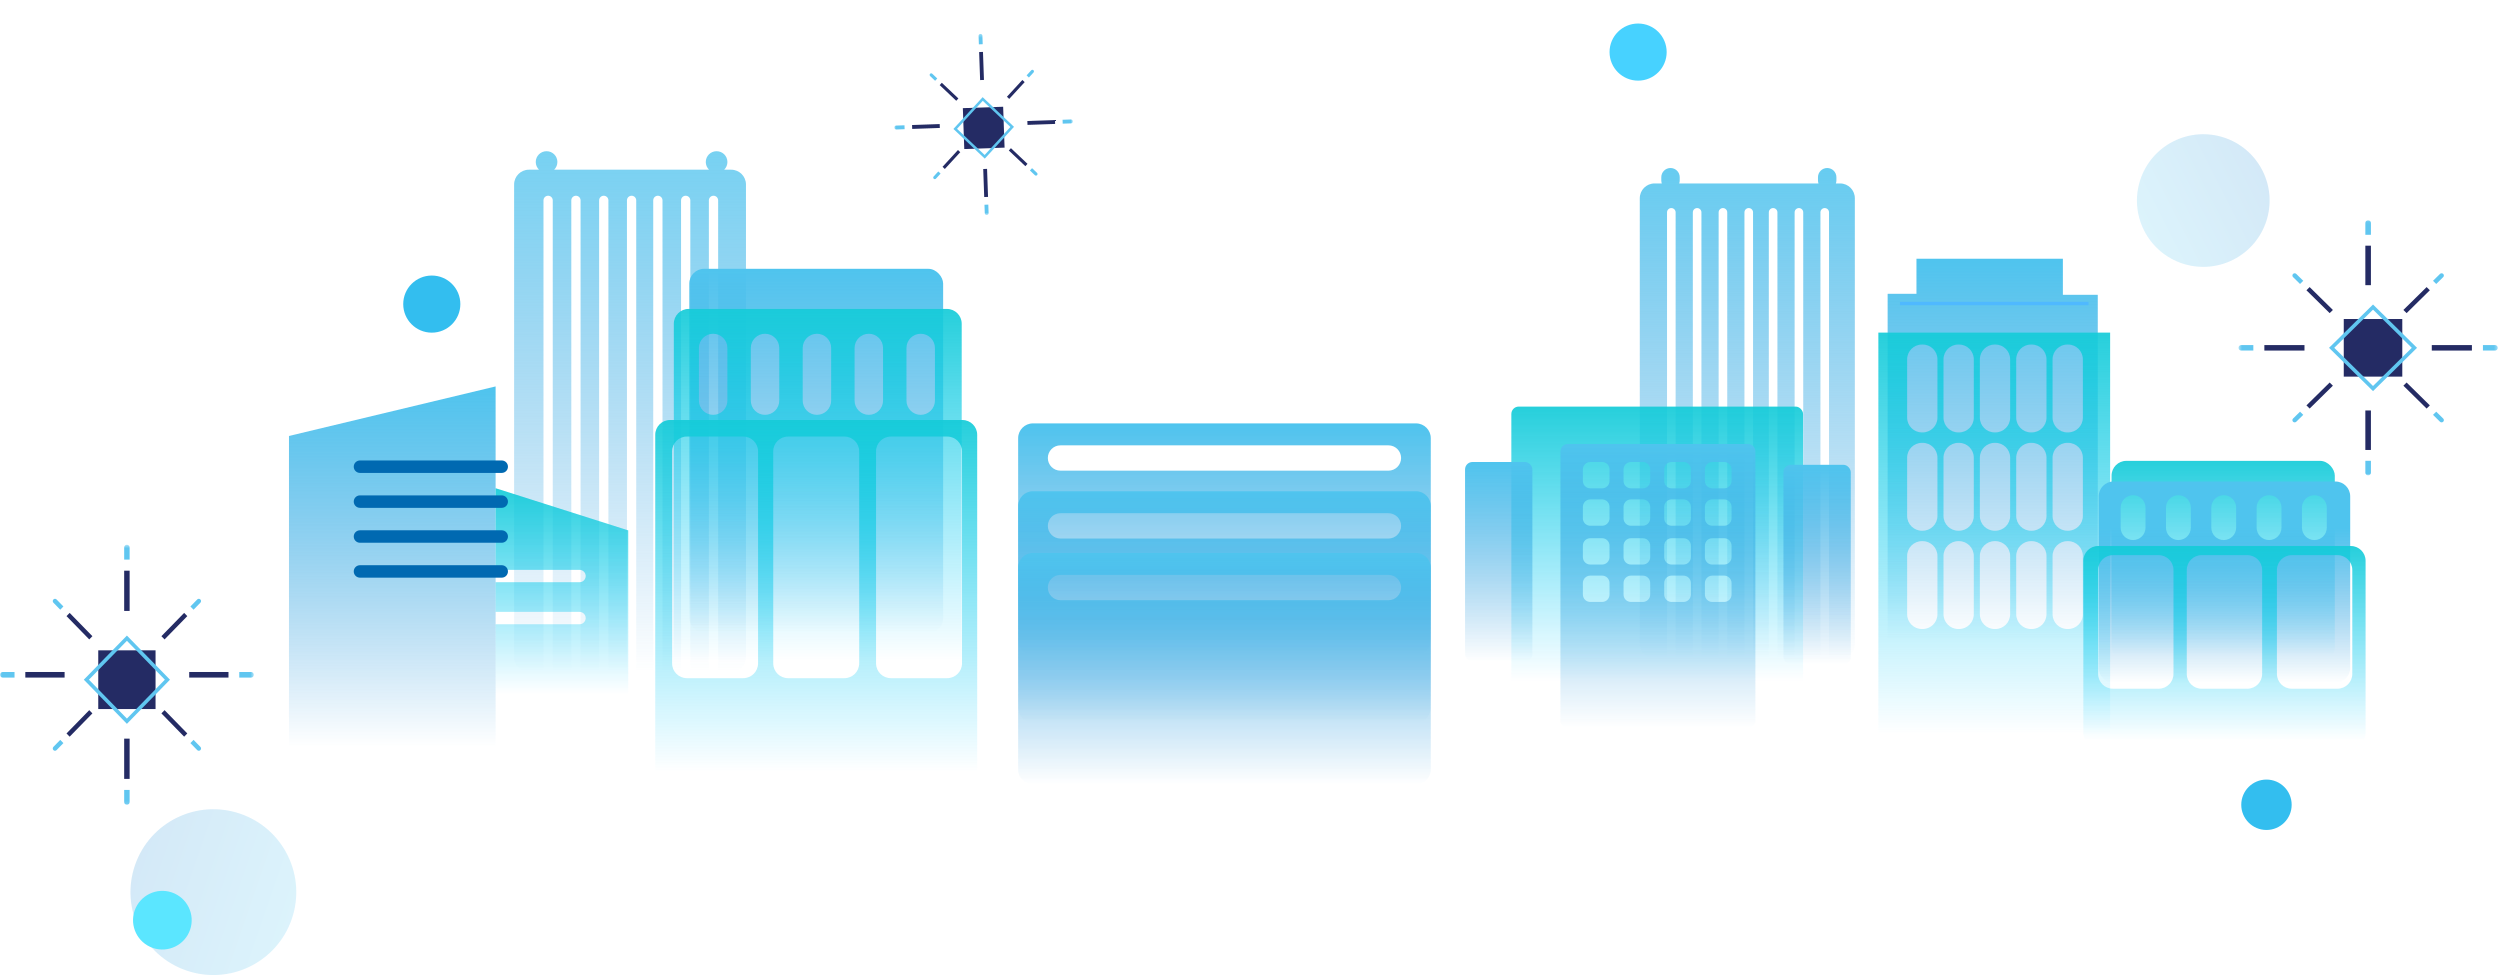 <?xml version="1.0" encoding="UTF-8"?>
<svg width="744px" height="291px" viewBox="0 0 744 291" version="1.1" xmlns="http://www.w3.org/2000/svg" xmlns:xlink="http://www.w3.org/1999/xlink">
    <!-- Generator: Sketch 54.1 (76490) - https://sketchapp.com -->
    <title>Group</title>
    <desc>Created with Sketch.</desc>
    <defs>
        <linearGradient x1="50%" y1="0%" x2="50%" y2="100%" id="linearGradient-1">
            <stop stop-color="#4FC4EE" offset="0%"></stop>
            <stop stop-color="#2791D9" stop-opacity="0" offset="100%"></stop>
        </linearGradient>
        <linearGradient x1="61.44%" y1="-7.706%" x2="61.44%" y2="96.735%" id="linearGradient-2">
            <stop stop-color="#17CCD5" offset="0%"></stop>
            <stop stop-color="#00C8FF" stop-opacity="0" offset="100%"></stop>
        </linearGradient>
        <linearGradient x1="50%" y1="0%" x2="50%" y2="100%" id="linearGradient-3">
            <stop stop-color="#4FC4EE" offset="0%"></stop>
            <stop stop-color="#2791D9" stop-opacity="0" offset="100%"></stop>
        </linearGradient>
        <linearGradient x1="50%" y1="0%" x2="50%" y2="100%" id="linearGradient-4">
            <stop stop-color="#4FC4EE" offset="0%"></stop>
            <stop stop-color="#2791D9" stop-opacity="0" offset="100%"></stop>
        </linearGradient>
        <linearGradient x1="50%" y1="0%" x2="50%" y2="100%" id="linearGradient-5">
            <stop stop-color="#4FC4EE" offset="0%"></stop>
            <stop stop-color="#2791D9" stop-opacity="0" offset="100%"></stop>
        </linearGradient>
        <linearGradient x1="61.44%" y1="-7.706%" x2="61.44%" y2="96.735%" id="linearGradient-6">
            <stop stop-color="#17CCD5" offset="0%"></stop>
            <stop stop-color="#00C8FF" stop-opacity="0" offset="100%"></stop>
        </linearGradient>
        <linearGradient x1="50%" y1="0%" x2="50%" y2="100%" id="linearGradient-7">
            <stop stop-color="#4FC4EE" offset="0%"></stop>
            <stop stop-color="#2791D9" stop-opacity="0" offset="100%"></stop>
        </linearGradient>
        <linearGradient x1="61.44%" y1="-7.706%" x2="61.44%" y2="96.735%" id="linearGradient-8">
            <stop stop-color="#17CCD5" offset="0%"></stop>
            <stop stop-color="#00C8FF" stop-opacity="0" offset="100%"></stop>
        </linearGradient>
        <linearGradient x1="61.44%" y1="-7.706%" x2="61.44%" y2="96.735%" id="linearGradient-9">
            <stop stop-color="#17CCD5" offset="0%"></stop>
            <stop stop-color="#00C8FF" stop-opacity="0" offset="100%"></stop>
        </linearGradient>
        <linearGradient x1="61.44%" y1="-7.706%" x2="61.44%" y2="96.735%" id="linearGradient-10">
            <stop stop-color="#17CCD5" offset="0%"></stop>
            <stop stop-color="#00C8FF" stop-opacity="0" offset="100%"></stop>
        </linearGradient>
        <linearGradient x1="50%" y1="22.961%" x2="50%" y2="100%" id="linearGradient-11">
            <stop stop-color="#4FC4EE" offset="0%"></stop>
            <stop stop-color="#2791D9" stop-opacity="0" offset="100%"></stop>
        </linearGradient>
        <linearGradient x1="61.44%" y1="-7.706%" x2="61.44%" y2="96.735%" id="linearGradient-12">
            <stop stop-color="#17CCD5" offset="0%"></stop>
            <stop stop-color="#00C8FF" stop-opacity="0" offset="100%"></stop>
        </linearGradient>
        <linearGradient x1="50%" y1="0%" x2="50%" y2="100%" id="linearGradient-13">
            <stop stop-color="#4FC4EE" offset="0%"></stop>
            <stop stop-color="#2791D9" stop-opacity="0" offset="100%"></stop>
        </linearGradient>
        <linearGradient x1="61.44%" y1="-7.706%" x2="61.44%" y2="96.735%" id="linearGradient-14">
            <stop stop-color="#17CCD5" offset="0%"></stop>
            <stop stop-color="#00C8FF" stop-opacity="0" offset="100%"></stop>
        </linearGradient>
        <linearGradient x1="50%" y1="0%" x2="50%" y2="100%" id="linearGradient-15">
            <stop stop-color="#4FC4EE" offset="0%"></stop>
            <stop stop-color="#2791D9" stop-opacity="0" offset="100%"></stop>
        </linearGradient>
        <linearGradient x1="50%" y1="0%" x2="50%" y2="100%" id="linearGradient-16">
            <stop stop-color="#4FC4EE" offset="0%"></stop>
            <stop stop-color="#2791D9" stop-opacity="0" offset="100%"></stop>
        </linearGradient>
        <filter x="-48.5%" y="-48.5%" width="197.1%" height="197.1%" filterUnits="objectBoundingBox" id="filter-17">
            <feGaussianBlur stdDeviation="2.751" in="SourceGraphic"></feGaussianBlur>
        </filter>
        <filter x="-48.5%" y="-48.5%" width="197.1%" height="197.1%" filterUnits="objectBoundingBox" id="filter-18">
            <feGaussianBlur stdDeviation="2.751" in="SourceGraphic"></feGaussianBlur>
        </filter>
        <linearGradient x1="50%" y1="0%" x2="50%" y2="100%" id="linearGradient-19">
            <stop stop-color="#4FC4EE" offset="0%"></stop>
            <stop stop-color="#2791D9" offset="100%"></stop>
        </linearGradient>
        <filter x="-45.9%" y="-45.9%" width="191.7%" height="191.7%" filterUnits="objectBoundingBox" id="filter-20">
            <feGaussianBlur stdDeviation="2.293" in="SourceGraphic"></feGaussianBlur>
        </filter>
        <linearGradient x1="50%" y1="0%" x2="50%" y2="100%" id="linearGradient-21">
            <stop stop-color="#4FC4EE" offset="0%"></stop>
            <stop stop-color="#2791D9" offset="100%"></stop>
        </linearGradient>
        <polygon id="path-22" points="0 77.887 75.532 77.887 75.532 0.48 0 0.48"></polygon>
        <polygon id="path-24" points="0 77.64 75.949 77.64 75.949 0.478 0 0.478"></polygon>
        <polygon id="path-26" points="0 54.273 53.164 54.273 53.164 0.334 0 0.334"></polygon>
    </defs>
    <g id="Page-1" stroke="none" stroke-width="1" fill="none" fill-rule="evenodd">
        <g id="Website-Branding---Visual-Language-Copy-2" transform="translate(-145, -203)">
            <g id="Group" transform="translate(145, 210)">
                <g id="Group-13" transform="translate(559, 70)" fill-rule="nonzero">
                    <polygon id="Rectangle-Copy-27" fill="url(#linearGradient-1)" points="11.339 10.437 11.339 0 54.912 0 54.912 10.734 65.296 10.734 65.296 113.598 2.759 113.598 2.759 10.437"></polygon>
                    <path d="M0,21.987 L68.974,21.987 L68.974,145.662 L0,145.662 L0,21.987 Z M12.967,25.533 C10.536,25.533 8.565,27.504 8.565,29.935 L8.565,47.285 C8.565,49.716 10.536,51.686 12.967,51.686 L13.18,51.686 C15.611,51.686 17.582,49.716 17.582,47.285 L17.582,29.935 C17.582,27.504 15.611,25.533 13.18,25.533 L12.967,25.533 Z M23.787,25.533 C21.356,25.533 19.385,27.504 19.385,29.935 L19.385,47.285 C19.385,49.716 21.356,51.686 23.787,51.686 L23.999,51.686 C26.43,51.686 28.401,49.716 28.401,47.285 L28.401,29.935 C28.401,27.504 26.43,25.533 23.999,25.533 L23.787,25.533 Z M34.606,25.533 C32.175,25.533 30.204,27.504 30.204,29.935 L30.204,47.285 C30.204,49.716 32.175,51.686 34.606,51.686 L34.819,51.686 C37.25,51.686 39.221,49.716 39.221,47.285 L39.221,29.935 C39.221,27.504 37.25,25.533 34.819,25.533 L34.606,25.533 Z M45.426,25.533 C42.995,25.533 41.024,27.504 41.024,29.935 L41.024,47.285 C41.024,49.716 42.995,51.686 45.426,51.686 L45.638,51.686 C48.069,51.686 50.04,49.716 50.04,47.285 L50.04,29.935 C50.04,27.504 48.069,25.533 45.638,25.533 L45.426,25.533 Z M56.245,25.533 C53.814,25.533 51.843,27.504 51.843,29.935 L51.843,47.285 C51.843,49.716 53.814,51.686 56.245,51.686 L56.458,51.686 C58.889,51.686 60.86,49.716 60.86,47.285 L60.86,29.935 C60.86,27.504 58.889,25.533 56.458,25.533 L56.245,25.533 Z M12.967,54.789 C10.536,54.789 8.565,56.76 8.565,59.191 L8.565,76.541 C8.565,78.972 10.536,80.943 12.967,80.943 L13.18,80.943 C15.611,80.943 17.582,78.972 17.582,76.541 L17.582,59.191 C17.582,56.76 15.611,54.789 13.18,54.789 L12.967,54.789 Z M23.787,54.789 C21.356,54.789 19.385,56.76 19.385,59.191 L19.385,76.541 C19.385,78.972 21.356,80.943 23.787,80.943 L23.999,80.943 C26.43,80.943 28.401,78.972 28.401,76.541 L28.401,59.191 C28.401,56.76 26.43,54.789 23.999,54.789 L23.787,54.789 Z M34.606,54.789 C32.175,54.789 30.204,56.76 30.204,59.191 L30.204,76.541 C30.204,78.972 32.175,80.943 34.606,80.943 L34.819,80.943 C37.25,80.943 39.221,78.972 39.221,76.541 L39.221,59.191 C39.221,56.76 37.25,54.789 34.819,54.789 L34.606,54.789 Z M45.426,54.789 C42.995,54.789 41.024,56.76 41.024,59.191 L41.024,76.541 C41.024,78.972 42.995,80.943 45.426,80.943 L45.638,80.943 C48.069,80.943 50.04,78.972 50.04,76.541 L50.04,59.191 C50.04,56.76 48.069,54.789 45.638,54.789 L45.426,54.789 Z M56.245,54.789 C53.814,54.789 51.843,56.76 51.843,59.191 L51.843,76.541 C51.843,78.972 53.814,80.943 56.245,80.943 L56.458,80.943 C58.889,80.943 60.86,78.972 60.86,76.541 L60.86,59.191 C60.86,56.76 58.889,54.789 56.458,54.789 L56.245,54.789 Z M12.967,84.046 C10.536,84.046 8.565,86.016 8.565,88.447 L8.565,105.797 C8.565,108.228 10.536,110.199 12.967,110.199 L13.18,110.199 C15.611,110.199 17.582,108.228 17.582,105.797 L17.582,88.447 C17.582,86.016 15.611,84.046 13.18,84.046 L12.967,84.046 Z M23.787,84.046 C21.356,84.046 19.385,86.016 19.385,88.447 L19.385,105.797 C19.385,108.228 21.356,110.199 23.787,110.199 L23.999,110.199 C26.43,110.199 28.401,108.228 28.401,105.797 L28.401,88.447 C28.401,86.016 26.43,84.046 23.999,84.046 L23.787,84.046 Z M34.606,84.046 C32.175,84.046 30.204,86.016 30.204,88.447 L30.204,105.797 C30.204,108.228 32.175,110.199 34.606,110.199 L34.819,110.199 C37.25,110.199 39.221,108.228 39.221,105.797 L39.221,88.447 C39.221,86.016 37.25,84.046 34.819,84.046 L34.606,84.046 Z M45.426,84.046 C42.995,84.046 41.024,86.016 41.024,88.447 L41.024,105.797 C41.024,108.228 42.995,110.199 45.426,110.199 L45.638,110.199 C48.069,110.199 50.04,108.228 50.04,105.797 L50.04,88.447 C50.04,86.016 48.069,84.046 45.638,84.046 L45.426,84.046 Z M56.245,84.046 C53.814,84.046 51.843,86.016 51.843,88.447 L51.843,105.797 C51.843,108.228 53.814,110.199 56.245,110.199 L56.458,110.199 C58.889,110.199 60.86,108.228 60.86,105.797 L60.86,88.447 C60.86,86.016 58.889,84.046 56.458,84.046 L56.245,84.046 Z" id="Combined-Shape" fill="url(#linearGradient-2)"></path>
                    <rect id="Rectangle" fill="#4FB9FF" x="6.438" y="12.826" width="56.099" height="1"></rect>
                </g>
                <path d="M215.517,43.503 L217.598,43.503 C220.029,43.503 222,45.474 222,47.905 L222,188.598 C222,191.029 220.029,193 217.598,193 L213.72,193 L213.72,52.631 C213.72,51.869 213.102,51.251 212.34,51.251 C211.578,51.251 210.96,51.869 210.96,52.631 L210.96,193 L205.44,193 L205.44,52.631 C205.44,51.869 204.822,51.251 204.06,51.251 C203.298,51.251 202.68,51.869 202.68,52.631 L202.68,193 L197.16,193 L197.16,52.631 C197.16,51.869 196.542,51.251 195.78,51.251 C195.018,51.251 194.4,51.869 194.4,52.631 L194.4,193 L189.34,193 L189.34,52.631 C189.34,51.869 188.722,51.251 187.96,51.251 C187.198,51.251 186.58,51.869 186.58,52.631 L186.58,193 L181.06,193 L181.06,52.631 C181.06,51.869 180.442,51.251 179.68,51.251 C178.918,51.251 178.3,51.869 178.3,52.631 L178.3,193 L172.78,193 L172.78,52.631 C172.78,51.869 172.162,51.251 171.4,51.251 C170.638,51.251 170.02,51.869 170.02,52.631 L170.02,193 L164.5,193 L164.5,52.631 C164.5,51.869 163.882,51.251 163.12,51.251 C162.358,51.251 161.74,51.869 161.74,52.631 L161.74,193 L157.402,193 C154.971,193 153,191.029 153,188.598 L153,47.905 C153,45.474 154.971,43.503 157.402,43.503 L160.403,43.503 C159.809,42.92 159.44,42.108 159.44,41.21 C159.44,39.437 160.877,38 162.65,38 L162.67,38 C164.443,38 165.88,39.437 165.88,41.21 C165.88,42.108 165.511,42.92 164.917,43.503 L211.003,43.503 C210.409,42.92 210.04,42.108 210.04,41.21 C210.04,39.437 211.477,38 213.25,38 L213.27,38 C215.043,38 216.48,39.437 216.48,41.21 C216.48,42.108 216.111,42.92 215.517,43.503 Z" id="Combined-Shape-Copy-5" fill="url(#linearGradient-3)" fill-rule="nonzero" opacity="0.772"></path>
                <path d="M546.361,47.591 L547.598,47.591 C550.029,47.591 552,49.562 552,51.993 L552,184.598 C552,187.029 550.029,189 547.598,189 L544.32,189 L544.32,56.2 C544.32,55.493 543.747,54.92 543.04,54.92 C542.333,54.92 541.76,55.493 541.76,56.2 L541.76,189 L536.64,189 L536.64,56.2 C536.64,55.493 536.067,54.92 535.36,54.92 C534.653,54.92 534.08,55.493 534.08,56.2 L534.08,189 L528.96,189 L528.96,56.2 C528.96,55.493 528.387,54.92 527.68,54.92 C526.973,54.92 526.4,55.493 526.4,56.2 L526.4,189 L521.707,189 L521.707,56.2 C521.707,55.493 521.134,54.92 520.427,54.92 C519.72,54.92 519.147,55.493 519.147,56.2 L519.147,189 L514.027,189 L514.027,56.2 C514.027,55.493 513.454,54.92 512.747,54.92 C512.04,54.92 511.467,55.493 511.467,56.2 L511.467,189 L506.347,189 L506.347,56.2 C506.347,55.493 505.774,54.92 505.067,54.92 C504.36,54.92 503.787,55.493 503.787,56.2 L503.787,189 L498.667,189 L498.667,56.2 C498.667,55.493 498.094,54.92 497.387,54.92 C496.68,54.92 496.107,55.493 496.107,56.2 L496.107,189 L492.402,189 C489.971,189 488,187.029 488,184.598 L488,51.993 C488,49.562 489.971,47.591 492.402,47.591 L494.553,47.591 C494.454,47.307 494.4,47.002 494.4,46.685 L494.4,45.743 C494.4,44.228 495.628,43 497.143,43 C498.658,43 499.886,44.228 499.886,45.743 L499.886,46.685 C499.886,47.002 499.832,47.307 499.732,47.591 L541.182,47.591 C541.083,47.307 541.029,47.002 541.029,46.685 L541.029,45.743 C541.029,44.228 542.257,43 543.771,43 C545.286,43 546.514,44.228 546.514,45.743 L546.514,46.685 C546.514,47.002 546.46,47.307 546.361,47.591 Z" id="Combined-Shape-Copy-6" fill="url(#linearGradient-4)" fill-rule="nonzero" opacity="0.867"></path>
                <g id="Group-9" transform="translate(86, 108)" fill-rule="nonzero">
                    <polygon id="Rectangle-Copy-12" fill="url(#linearGradient-5)" points="0 14.744 61.495 9.53935647e-14 61.495 107.404 0 107.404"></polygon>
                    <path d="M61.495,70.779 L86.463,70.779 C87.479,70.779 88.303,69.955 88.303,68.939 C88.303,67.923 87.479,67.099 86.463,67.099 L61.495,67.099 L61.495,58.265 L86.463,58.265 C87.479,58.265 88.303,57.441 88.303,56.425 C88.303,55.409 87.479,54.585 86.463,54.585 L61.495,54.585 L61.495,30.293 L100.962,42.843 L100.962,93.634 L61.495,93.634 L61.495,70.779 Z" id="Combined-Shape" fill="url(#linearGradient-6)"></path>
                    <path d="M21.13,22.032 L63.311,22.032 C64.336,22.032 65.167,22.862 65.167,23.887 C65.167,24.912 64.336,25.742 63.311,25.742 L21.13,25.742 C20.105,25.742 19.275,24.912 19.275,23.887 C19.275,22.862 20.105,22.032 21.13,22.032 Z M21.13,32.422 L63.311,32.422 C64.336,32.422 65.167,33.253 65.167,34.278 C65.167,35.303 64.336,36.133 63.311,36.133 L21.13,36.133 C20.105,36.133 19.275,35.303 19.275,34.278 C19.275,33.253 20.105,32.422 21.13,32.422 Z M21.13,42.813 L63.311,42.813 C64.336,42.813 65.167,43.644 65.167,44.668 C65.167,45.693 64.336,46.524 63.311,46.524 L21.13,46.524 C20.105,46.524 19.275,45.693 19.275,44.668 C19.275,43.644 20.105,42.813 21.13,42.813 Z M21.13,53.204 L63.311,53.204 C64.336,53.204 65.167,54.034 65.167,55.059 C65.167,56.084 64.336,56.915 63.311,56.915 L21.13,56.915 C20.105,56.915 19.275,56.084 19.275,55.059 C19.275,54.034 20.105,53.204 21.13,53.204 Z" id="Combined-Shape" fill="#0069B1"></path>
                </g>
                <g id="Group-10" transform="translate(195, 73)" fill-rule="nonzero">
                    <rect id="Rectangle-Copy-8" fill="url(#linearGradient-7)" x="10.134" y="0" width="75.543" height="108.352" rx="4.402"></rect>
                    <path d="M9.929,11.937 L86.803,11.937 C89.234,11.937 91.204,13.908 91.204,16.339 L91.204,115.887 C91.204,118.318 89.234,120.289 86.803,120.289 L9.929,120.289 C7.498,120.289 5.528,118.318 5.528,115.887 L5.528,16.339 C5.528,13.908 7.498,11.937 9.929,11.937 Z M17.233,19.325 C14.895,19.325 12.999,21.22 12.999,23.559 L12.999,39.223 C12.999,41.562 14.895,43.457 17.233,43.457 C19.572,43.457 21.467,41.562 21.467,39.223 L21.467,23.559 C21.467,21.22 19.572,19.325 17.233,19.325 Z M32.675,19.325 C30.337,19.325 28.441,21.22 28.441,23.559 L28.441,39.223 C28.441,41.562 30.337,43.457 32.675,43.457 C35.014,43.457 36.909,41.562 36.909,39.223 L36.909,23.559 C36.909,21.22 35.014,19.325 32.675,19.325 Z M48.117,19.325 C45.779,19.325 43.883,21.22 43.883,23.559 L43.883,39.223 C43.883,41.562 45.779,43.457 48.117,43.457 C50.455,43.457 52.351,41.562 52.351,39.223 L52.351,23.559 C52.351,21.22 50.455,19.325 48.117,19.325 Z M63.559,19.325 C61.22,19.325 59.325,21.22 59.325,23.559 L59.325,39.223 C59.325,41.562 61.22,43.457 63.559,43.457 C65.897,43.457 67.793,41.562 67.793,39.223 L67.793,23.559 C67.793,21.22 65.897,19.325 63.559,19.325 Z M79.001,19.325 C76.662,19.325 74.766,21.22 74.766,23.559 L74.766,39.223 C74.766,41.562 76.662,43.457 79.001,43.457 C81.339,43.457 83.235,41.562 83.235,39.223 L83.235,23.559 C83.235,21.22 81.339,19.325 79.001,19.325 Z" id="Combined-Shape" fill="url(#linearGradient-8)"></path>
                    <path d="M4.402,44.993 L91.409,44.993 C93.84,44.993 95.811,46.964 95.811,49.395 L95.811,148.943 C95.811,151.374 93.84,153.345 91.409,153.345 L4.402,153.345 C1.971,153.345 -2.36682147e-15,151.374 -2.66453526e-15,148.943 L0,49.395 C-2.97713791e-16,46.964 1.971,44.993 4.402,44.993 Z M9.418,49.918 C6.987,49.918 5.016,51.889 5.016,54.32 L5.016,117.423 C5.016,119.854 6.987,121.825 9.418,121.825 L26.198,121.825 C28.629,121.825 30.599,119.854 30.599,117.423 L30.599,54.32 C30.599,51.889 28.629,49.918 26.198,49.918 L9.418,49.918 Z M39.516,49.918 C37.085,49.918 35.114,51.889 35.114,54.32 L35.114,117.423 C35.114,119.854 37.085,121.825 39.516,121.825 L56.295,121.825 C58.726,121.825 60.697,119.854 60.697,117.423 L60.697,54.32 C60.697,51.889 58.726,49.918 56.295,49.918 L39.516,49.918 Z M70.115,49.918 C67.684,49.918 65.713,51.889 65.713,54.32 L65.713,117.423 C65.713,119.854 67.684,121.825 70.115,121.825 L86.894,121.825 C89.325,121.825 91.296,119.854 91.296,117.423 L91.296,54.32 C91.296,51.889 89.325,49.918 86.894,49.918 L70.115,49.918 Z" id="Combined-Shape" fill="url(#linearGradient-9)"></path>
                </g>
                <g id="Group-10-Copy" transform="translate(620, 130)" fill-rule="nonzero">
                    <rect id="Rectangle-Copy-8" fill="url(#linearGradient-10)" x="8.4" y="0.152" width="66.436" height="59.893" rx="4.402"></rect>
                    <path d="M8.984,6.295 L75.016,6.295 C77.447,6.295 79.418,8.266 79.418,10.697 L79.418,61.786 C79.418,64.217 77.447,66.188 75.016,66.188 L8.984,66.188 C6.553,66.188 4.582,64.217 4.582,61.786 L4.582,10.697 C4.582,8.266 6.553,6.295 8.984,6.295 Z M14.807,10.379 C12.764,10.379 11.108,12.035 11.108,14.077 L11.108,20.02 C11.108,22.063 12.764,23.719 14.807,23.719 C16.849,23.719 18.505,22.063 18.505,20.02 L18.505,14.077 C18.505,12.035 16.849,10.379 14.807,10.379 Z M28.295,10.379 C26.252,10.379 24.596,12.035 24.596,14.077 L24.596,20.02 C24.596,22.063 26.252,23.719 28.295,23.719 C30.337,23.719 31.993,22.063 31.993,20.02 L31.993,14.077 C31.993,12.035 30.337,10.379 28.295,10.379 Z M41.782,10.379 C39.74,10.379 38.084,12.035 38.084,14.077 L38.084,20.02 C38.084,22.063 39.74,23.719 41.782,23.719 C43.825,23.719 45.481,22.063 45.481,20.02 L45.481,14.077 C45.481,12.035 43.825,10.379 41.782,10.379 Z M55.27,10.379 C53.228,10.379 51.572,12.035 51.572,14.077 L51.572,20.02 C51.572,22.063 53.228,23.719 55.27,23.719 C57.313,23.719 58.969,22.063 58.969,20.02 L58.969,14.077 C58.969,12.035 57.313,10.379 55.27,10.379 Z M68.758,10.379 C66.716,10.379 65.06,12.035 65.06,14.077 L65.06,20.02 C65.06,22.063 66.716,23.719 68.758,23.719 C70.801,23.719 72.457,22.063 72.457,20.02 L72.457,14.077 C72.457,12.035 70.801,10.379 68.758,10.379 Z" id="Combined-Shape" fill="url(#linearGradient-11)"></path>
                    <path d="M4.402,25.492 L79.598,25.492 C82.029,25.492 84,27.462 84,29.893 L84,80.983 C84,83.414 82.029,85.385 79.598,85.385 L4.402,85.385 C1.971,85.385 -2.36682147e-15,83.414 -2.66453526e-15,80.983 L0,29.893 C-2.97713791e-16,27.462 1.971,25.492 4.402,25.492 Z M8.8,28.214 C6.369,28.214 4.398,30.185 4.398,32.616 L4.398,63.559 C4.398,65.99 6.369,67.961 8.8,67.961 L22.425,67.961 C24.856,67.961 26.827,65.99 26.827,63.559 L26.827,32.616 C26.827,30.185 24.856,28.214 22.425,28.214 L8.8,28.214 Z M35.187,28.214 C32.756,28.214 30.785,30.185 30.785,32.616 L30.785,63.559 C30.785,65.99 32.756,67.961 35.187,67.961 L48.813,67.961 C51.244,67.961 53.215,65.99 53.215,63.559 L53.215,32.616 C53.215,30.185 51.244,28.214 48.813,28.214 L35.187,28.214 Z M62.014,28.214 C59.583,28.214 57.613,30.185 57.613,32.616 L57.613,63.559 C57.613,65.99 59.583,67.961 62.014,67.961 L75.64,67.961 C78.071,67.961 80.042,65.99 80.042,63.559 L80.042,32.616 C80.042,30.185 78.071,28.214 75.64,28.214 L62.014,28.214 Z" id="Combined-Shape" fill="url(#linearGradient-12)"></path>
                </g>
                <g id="Group-11" transform="translate(303, 119)" fill="url(#linearGradient-13)" fill-rule="nonzero">
                    <path d="M4.402,0 L118.4,0 C120.831,-4.46570686e-16 122.802,1.971 122.802,4.402 L122.802,64.447 C122.802,66.878 120.831,68.848 118.4,68.848 L4.402,68.848 C1.971,68.848 -2.36682147e-15,66.878 -2.66453526e-15,64.447 L0,4.402 C-2.97713791e-16,1.971 1.971,4.46570686e-16 4.402,0 Z M12.604,6.533 C10.522,6.533 8.835,8.221 8.835,10.302 C8.835,12.384 10.522,14.071 12.604,14.071 L110.198,14.071 C112.279,14.071 113.967,12.384 113.967,10.302 C113.967,8.221 112.279,6.533 110.198,6.533 L12.604,6.533 Z" id="Combined-Shape"></path>
                    <path d="M4.402,20.196 L118.4,20.196 C120.831,20.196 122.802,22.166 122.802,24.597 L122.802,84.642 C122.802,87.073 120.831,89.044 118.4,89.044 L4.402,89.044 C1.971,89.044 -2.36682147e-15,87.073 -2.66453526e-15,84.642 L0,24.597 C-2.97713791e-16,22.166 1.971,20.196 4.402,20.196 Z M12.604,26.729 C10.522,26.729 8.835,28.416 8.835,30.498 C8.835,32.579 10.522,34.267 12.604,34.267 L110.198,34.267 C112.279,34.267 113.967,32.579 113.967,30.498 C113.967,28.416 112.279,26.729 110.198,26.729 L12.604,26.729 Z" id="Combined-Shape-Copy-23"></path>
                    <path d="M4.402,38.555 L118.4,38.555 C120.831,38.555 122.802,40.526 122.802,42.957 L122.802,103.002 C122.802,105.433 120.831,107.404 118.4,107.404 L4.402,107.404 C1.971,107.404 -2.36682147e-15,105.433 -2.66453526e-15,103.002 L0,42.957 C-2.97713791e-16,40.526 1.971,38.555 4.402,38.555 Z M12.604,45.088 C10.522,45.088 8.835,46.776 8.835,48.857 C8.835,50.939 10.522,52.626 12.604,52.626 L110.198,52.626 C112.279,52.626 113.967,50.939 113.967,48.857 C113.967,46.776 112.279,45.088 110.198,45.088 L12.604,45.088 Z" id="Combined-Shape-Copy-24"></path>
                </g>
                <g id="Group-12" transform="translate(436, 114)" fill-rule="nonzero">
                    <rect id="Rectangle-Copy-50" fill="url(#linearGradient-14)" x="13.775" y="-1.42108547e-14" width="86.822" height="84.53" rx="2.201"></rect>
                    <path d="M30.585,11.133 L84.203,11.133 C85.419,11.133 86.404,12.119 86.404,13.334 L86.404,93.462 C86.404,94.677 85.419,95.663 84.203,95.663 L30.585,95.663 C29.369,95.663 28.384,94.677 28.384,93.462 L28.384,13.334 C28.384,12.119 29.369,11.133 30.585,11.133 Z M37.263,16.494 C36.048,16.494 35.063,17.479 35.063,18.694 L35.063,22.127 C35.063,23.343 36.048,24.328 37.263,24.328 L40.793,24.328 C42.008,24.328 42.993,23.343 42.993,22.127 L42.993,18.694 C42.993,17.479 42.008,16.494 40.793,16.494 L37.263,16.494 Z M49.368,16.494 C48.153,16.494 47.168,17.479 47.168,18.694 L47.168,22.127 C47.168,23.343 48.153,24.328 49.368,24.328 L52.898,24.328 C54.113,24.328 55.098,23.343 55.098,22.127 L55.098,18.694 C55.098,17.479 54.113,16.494 52.898,16.494 L49.368,16.494 Z M61.473,16.494 C60.258,16.494 59.272,17.479 59.272,18.694 L59.272,22.127 C59.272,23.343 60.258,24.328 61.473,24.328 L65.002,24.328 C66.218,24.328 67.203,23.343 67.203,22.127 L67.203,18.694 C67.203,17.479 66.218,16.494 65.002,16.494 L61.473,16.494 Z M73.578,16.494 C72.363,16.494 71.377,17.479 71.377,18.694 L71.377,22.127 C71.377,23.343 72.363,24.328 73.578,24.328 L77.107,24.328 C78.323,24.328 79.308,23.343 79.308,22.127 L79.308,18.694 C79.308,17.479 78.323,16.494 77.107,16.494 L73.578,16.494 Z M37.263,39.172 C36.048,39.172 35.063,40.158 35.063,41.373 L35.063,44.806 C35.063,46.021 36.048,47.007 37.263,47.007 L40.793,47.007 C42.008,47.007 42.993,46.021 42.993,44.806 L42.993,41.373 C42.993,40.158 42.008,39.172 40.793,39.172 L37.263,39.172 Z M49.368,39.172 C48.153,39.172 47.168,40.158 47.168,41.373 L47.168,44.806 C47.168,46.021 48.153,47.007 49.368,47.007 L52.898,47.007 C54.113,47.007 55.098,46.021 55.098,44.806 L55.098,41.373 C55.098,40.158 54.113,39.172 52.898,39.172 L49.368,39.172 Z M61.473,39.172 C60.258,39.172 59.272,40.158 59.272,41.373 L59.272,44.806 C59.272,46.021 60.258,47.007 61.473,47.007 L65.002,47.007 C66.218,47.007 67.203,46.021 67.203,44.806 L67.203,41.373 C67.203,40.158 66.218,39.172 65.002,39.172 L61.473,39.172 Z M73.578,39.172 C72.363,39.172 71.377,40.158 71.377,41.373 L71.377,44.806 C71.377,46.021 72.363,47.007 73.578,47.007 L77.107,47.007 C78.323,47.007 79.308,46.021 79.308,44.806 L79.308,41.373 C79.308,40.158 78.323,39.172 77.107,39.172 L73.578,39.172 Z M37.263,27.627 C36.048,27.627 35.063,28.612 35.063,29.828 L35.063,33.26 C35.063,34.476 36.048,35.461 37.263,35.461 L40.793,35.461 C42.008,35.461 42.993,34.476 42.993,33.26 L42.993,29.828 C42.993,28.612 42.008,27.627 40.793,27.627 L37.263,27.627 Z M49.368,27.627 C48.153,27.627 47.168,28.612 47.168,29.828 L47.168,33.26 C47.168,34.476 48.153,35.461 49.368,35.461 L52.898,35.461 C54.113,35.461 55.098,34.476 55.098,33.26 L55.098,29.828 C55.098,28.612 54.113,27.627 52.898,27.627 L49.368,27.627 Z M61.473,27.627 C60.258,27.627 59.272,28.612 59.272,29.828 L59.272,33.26 C59.272,34.476 60.258,35.461 61.473,35.461 L65.002,35.461 C66.218,35.461 67.203,34.476 67.203,33.26 L67.203,29.828 C67.203,28.612 66.218,27.627 65.002,27.627 L61.473,27.627 Z M73.578,27.627 C72.363,27.627 71.377,28.612 71.377,29.828 L71.377,33.26 C71.377,34.476 72.363,35.461 73.578,35.461 L77.107,35.461 C78.323,35.461 79.308,34.476 79.308,33.26 L79.308,29.828 C79.308,28.612 78.323,27.627 77.107,27.627 L73.578,27.627 Z M37.263,50.305 C36.048,50.305 35.063,51.291 35.063,52.506 L35.063,55.939 C35.063,57.154 36.048,58.14 37.263,58.14 L40.793,58.14 C42.008,58.14 42.993,57.154 42.993,55.939 L42.993,52.506 C42.993,51.291 42.008,50.305 40.793,50.305 L37.263,50.305 Z M49.368,50.305 C48.153,50.305 47.168,51.291 47.168,52.506 L47.168,55.939 C47.168,57.154 48.153,58.14 49.368,58.14 L52.898,58.14 C54.113,58.14 55.098,57.154 55.098,55.939 L55.098,52.506 C55.098,51.291 54.113,50.305 52.898,50.305 L49.368,50.305 Z M61.473,50.305 C60.258,50.305 59.272,51.291 59.272,52.506 L59.272,55.939 C59.272,57.154 60.258,58.14 61.473,58.14 L65.002,58.14 C66.218,58.14 67.203,57.154 67.203,55.939 L67.203,52.506 C67.203,51.291 66.218,50.305 65.002,50.305 L61.473,50.305 Z M73.578,50.305 C72.363,50.305 71.377,51.291 71.377,52.506 L71.377,55.939 C71.377,57.154 72.363,58.14 73.578,58.14 L77.107,58.14 C78.323,58.14 79.308,57.154 79.308,55.939 L79.308,52.506 C79.308,51.291 78.323,50.305 77.107,50.305 L73.578,50.305 Z" id="Combined-Shape" fill="url(#linearGradient-15)"></path>
                    <rect id="Rectangle-Copy-52" fill="url(#linearGradient-16)" x="2.84217094e-14" y="16.494" width="20.036" height="59.377" rx="2.201"></rect>
                    <rect id="Rectangle-Copy-53" fill="url(#linearGradient-16)" x="94.753" y="17.318" width="20.036" height="59.377" rx="2.201"></rect>
                </g>
                <circle id="Oval-Copy-3" fill="#47D2FF" filter="url(#filter-17)" cx="487.5" cy="8.5" r="8.5"></circle>
                <circle id="Oval-Copy-4" fill="#33BEEF" filter="url(#filter-18)" cx="128.5" cy="83.5" r="8.5"></circle>
                <g id="Group-16-Copy" transform="translate(655.667, 52.667) rotate(134) translate(-655.667, -52.667) translate(630.449, 27.437)" fill="url(#linearGradient-19)" fill-opacity="0.2">
                    <ellipse id="Oval" transform="translate(25.209, 25.198) rotate(109) translate(-25.209, -25.198) " cx="25.209" cy="25.198" rx="19.734" ry="19.741"></ellipse>
                </g>
                <circle id="Oval-Copy-5" fill="#33BEEF" filter="url(#filter-20)" cx="674.5" cy="232.5" r="7.5"></circle>
                <g id="Group-16" transform="translate(32, 227)">
                    <circle id="Oval" fill-opacity="0.2" fill="url(#linearGradient-21)" transform="translate(31.5, 31.5) rotate(109) translate(-31.5, -31.5) " cx="31.5" cy="31.5" r="24.669"></circle>
                    <circle id="Oval" fill="#5BE6FF" fill-rule="nonzero" transform="translate(16.319, 39.849) rotate(109) translate(-16.319, -39.849) " cx="16.319" cy="39.849" r="8.729"></circle>
                </g>
                <g id="Group-28" transform="translate(0, 154)">
                    <polygon id="Fill-1" fill="#242B64" points="29.24 50.014 46.292 50.014 46.292 32.539 29.24 32.539"></polygon>
                    <polygon id="Stroke-2" stroke="#60C6F0" stroke-width="1.092" points="49.823 41.277 37.767 53.633 25.709 41.277 37.767 28.922"></polygon>
                    <polygon id="Fill-3" fill="#242B64" points="27.499 28.33 26.559 29.294 19.789 22.357 20.731 21.395"></polygon>
                    <g id="Group-27" transform="translate(0, 0.633)">
                        <path d="M18.87,18.854 L17.93,19.818 L15.896,17.733 C15.636,17.468 15.636,17.036 15.896,16.77 C16.155,16.504 16.576,16.504 16.836,16.77 L18.87,18.854 Z" id="Fill-4" fill="#60C6F0"></path>
                        <polygon id="Fill-6" fill="#242B64" points="48.034 50.67 48.973 49.706 55.743 56.643 54.801 57.605"></polygon>
                        <path d="M56.663,59.512 L57.602,58.549 L59.636,60.634 C59.897,60.899 59.897,61.331 59.636,61.597 C59.377,61.862 58.956,61.862 58.696,61.597 L56.663,59.512 Z" id="Fill-8" fill="#60C6F0"></path>
                        <polygon id="Fill-10" fill="#242B64" points="48.034 27.697 48.973 28.661 55.743 21.724 54.801 20.762"></polygon>
                        <path d="M56.663,18.854 L57.602,19.818 L59.636,17.733 C59.897,17.468 59.897,17.036 59.636,16.77 C59.377,16.504 58.956,16.504 58.696,16.77 L56.663,18.854 Z" id="Fill-12" fill="#60C6F0"></path>
                        <polygon id="Fill-14" fill="#242B64" points="27.499 50.67 26.559 49.706 19.789 56.643 20.731 57.605"></polygon>
                        <path d="M18.87,59.512 L17.93,58.549 L15.896,60.634 C15.636,60.899 15.636,61.331 15.896,61.597 C16.155,61.862 16.576,61.862 16.836,61.597 L18.87,59.512 Z" id="Fill-16" fill="#60C6F0"></path>
                        <mask id="mask-23" fill="white">
                            <use xlink:href="#path-22"></use>
                        </mask>
                        <g id="Clip-19"></g>
                        <polygon id="Fill-18" fill="#242B64" mask="url(#mask-23)" points="36.954 20.181 38.578 20.181 38.578 8.202 36.954 8.202"></polygon>
                        <path d="M38.578,4.911 L36.954,4.911 L36.954,1.311 C36.954,0.852 37.318,0.48 37.767,0.48 C38.214,0.48 38.578,0.852 38.578,1.311 L38.578,4.911 Z" id="Fill-20" fill="#60C6F0" mask="url(#mask-23)"></path>
                        <polygon id="Fill-21" fill="#242B64" mask="url(#mask-23)" points="36.954 70.165 38.578 70.165 38.578 58.186 36.954 58.186"></polygon>
                        <path d="M36.954,73.456 L38.577,73.456 L38.577,77.055 C38.577,77.515 38.214,77.886 37.766,77.886 C37.318,77.886 36.954,77.515 36.954,77.055 L36.954,73.456 Z" id="Fill-22" fill="#60C6F0" mask="url(#mask-23)"></path>
                        <polygon id="Fill-23" fill="#242B64" mask="url(#mask-23)" points="7.536 40.015 19.225 40.015 19.225 38.351 7.536 38.351"></polygon>
                        <path d="M4.325,38.351 L4.325,40.016 L0.812,40.016 C0.364,40.016 0,39.643 0,39.183 C0,38.724 0.364,38.351 0.812,38.351 L4.325,38.351 Z" id="Fill-24" fill="#60C6F0" mask="url(#mask-23)"></path>
                        <polygon id="Fill-25" fill="#242B64" mask="url(#mask-23)" points="56.308 40.015 67.996 40.015 67.996 38.351 56.308 38.351"></polygon>
                        <path d="M71.208,40.016 L71.208,38.351 L74.721,38.351 C75.168,38.351 75.532,38.724 75.532,39.183 C75.532,39.643 75.168,40.016 74.721,40.016 L71.208,40.016 Z" id="Fill-26" fill="#60C6F0" mask="url(#mask-23)"></path>
                    </g>
                </g>
                <g id="Group-28-Copy" transform="translate(704.441, 96.277) rotate(-90) translate(-704.441, -96.277) translate(666.232, 56.902)">
                    <polygon id="Fill-1" fill="#242B64" points="29.402 49.855 46.547 49.855 46.547 32.436 29.402 32.436"></polygon>
                    <polygon id="Stroke-2" stroke="#60C6F0" stroke-width="1.092" points="50.098 41.146 37.975 53.463 25.851 41.146 37.975 28.83"></polygon>
                    <polygon id="Fill-3" fill="#242B64" points="27.651 28.24 26.705 29.201 19.898 22.287 20.845 21.327"></polygon>
                    <g id="Group-27" transform="translate(0, 0.631)">
                        <path d="M18.974,18.794 L18.029,19.755 L15.983,17.676 C15.722,17.412 15.722,16.982 15.983,16.717 C16.244,16.452 16.668,16.452 16.929,16.717 L18.974,18.794 Z" id="Fill-4" fill="#60C6F0"></path>
                        <polygon id="Fill-6" fill="#242B64" points="48.299 50.509 49.243 49.548 56.05 56.463 55.104 57.422"></polygon>
                        <path d="M56.975,59.324 L57.919,58.363 L59.965,60.442 C60.227,60.706 60.227,61.136 59.965,61.401 C59.704,61.666 59.281,61.666 59.02,61.401 L56.975,59.324 Z" id="Fill-8" fill="#60C6F0"></path>
                        <polygon id="Fill-10" fill="#242B64" points="48.299 27.609 49.243 28.57 56.05 21.655 55.104 20.696"></polygon>
                        <path d="M56.975,18.794 L57.919,19.755 L59.965,17.676 C60.227,17.412 60.227,16.982 59.965,16.717 C59.704,16.452 59.281,16.452 59.02,16.717 L56.975,18.794 Z" id="Fill-12" fill="#60C6F0"></path>
                        <polygon id="Fill-14" fill="#242B64" points="27.651 50.509 26.705 49.548 19.898 56.463 20.845 57.422"></polygon>
                        <path d="M18.974,59.324 L18.029,58.363 L15.983,60.442 C15.722,60.706 15.722,61.136 15.983,61.401 C16.244,61.666 16.668,61.666 16.929,61.401 L18.974,59.324 Z" id="Fill-16" fill="#60C6F0"></path>
                        <mask id="mask-25" fill="white">
                            <use xlink:href="#path-24"></use>
                        </mask>
                        <g id="Clip-19"></g>
                        <polygon id="Fill-18" fill="#242B64" mask="url(#mask-25)" points="37.158 20.117 38.79 20.117 38.79 8.176 37.158 8.176"></polygon>
                        <path d="M38.79,4.895 L37.158,4.895 L37.158,1.307 C37.158,0.849 37.524,0.479 37.975,0.479 C38.425,0.479 38.79,0.849 38.79,1.307 L38.79,4.895 Z" id="Fill-20" fill="#60C6F0" mask="url(#mask-25)"></path>
                        <polygon id="Fill-21" fill="#242B64" mask="url(#mask-25)" points="37.158 69.943 38.79 69.943 38.79 58.002 37.158 58.002"></polygon>
                        <path d="M37.158,73.223 L38.79,73.223 L38.79,76.811 C38.79,77.269 38.425,77.639 37.975,77.639 C37.524,77.639 37.158,77.269 37.158,76.811 L37.158,73.223 Z" id="Fill-22" fill="#60C6F0" mask="url(#mask-25)"></path>
                        <polygon id="Fill-23" fill="#242B64" mask="url(#mask-25)" points="7.578 39.888 19.331 39.888 19.331 38.229 7.578 38.229"></polygon>
                        <path d="M4.348,38.229 L4.348,39.889 L0.817,39.889 C0.366,39.889 0,39.517 0,39.059 C0,38.601 0.366,38.229 0.817,38.229 L4.348,38.229 Z" id="Fill-24" fill="#60C6F0" mask="url(#mask-25)"></path>
                        <polygon id="Fill-25" fill="#242B64" mask="url(#mask-25)" points="56.619 39.888 68.371 39.888 68.371 38.229 56.619 38.229"></polygon>
                        <path d="M71.601,39.889 L71.601,38.229 L75.133,38.229 C75.583,38.229 75.948,38.601 75.948,39.059 C75.948,39.517 75.583,39.889 75.133,39.889 L71.601,39.889 Z" id="Fill-26" fill="#60C6F0" mask="url(#mask-25)"></path>
                    </g>
                </g>
                <g id="Group-28-Copy-2" transform="translate(292.873, 29.818) rotate(-2) translate(-292.873, -29.818) translate(266.127, 2.294)">
                    <polygon id="Fill-1" fill="#242B64" points="20.581 34.85 32.583 34.85 32.583 22.674 20.581 22.674"></polygon>
                    <polygon id="Stroke-2" stroke="#60C6F0" stroke-width="0.764" points="35.068 28.762 26.583 37.372 18.096 28.762 26.583 20.153"></polygon>
                    <polygon id="Fill-3" fill="#242B64" points="19.355 19.741 18.694 20.412 13.929 15.579 14.591 14.908"></polygon>
                    <g id="Group-27" transform="translate(0, 0.441)">
                        <path d="M13.282,13.138 L12.62,13.809 L11.188,12.356 C11.006,12.172 11.006,11.871 11.188,11.686 C11.371,11.5 11.667,11.5 11.85,11.686 L13.282,13.138 Z" id="Fill-4" fill="#60C6F0"></path>
                        <polygon id="Fill-6" fill="#242B64" points="33.809 35.307 34.47 34.636 39.235 39.469 38.573 40.14"></polygon>
                        <path d="M39.883,41.469 L40.544,40.798 L41.976,42.251 C42.159,42.435 42.159,42.736 41.976,42.921 C41.793,43.106 41.497,43.106 41.314,42.921 L39.883,41.469 Z" id="Fill-8" fill="#60C6F0"></path>
                        <polygon id="Fill-10" fill="#242B64" points="33.809 19.3 34.47 19.971 39.235 15.138 38.573 14.467"></polygon>
                        <path d="M39.883,13.138 L40.544,13.809 L41.976,12.356 C42.159,12.172 42.159,11.871 41.976,11.686 C41.793,11.5 41.497,11.5 41.314,11.686 L39.883,13.138 Z" id="Fill-12" fill="#60C6F0"></path>
                        <polygon id="Fill-14" fill="#242B64" points="19.355 35.307 18.694 34.636 13.929 39.469 14.591 40.14"></polygon>
                        <path d="M13.282,41.469 L12.62,40.798 L11.188,42.251 C11.006,42.435 11.006,42.736 11.188,42.921 C11.371,43.106 11.667,43.106 11.85,42.921 L13.282,41.469 Z" id="Fill-16" fill="#60C6F0"></path>
                        <mask id="mask-27" fill="white">
                            <use xlink:href="#path-26"></use>
                        </mask>
                        <g id="Clip-19"></g>
                        <polygon id="Fill-18" fill="#242B64" mask="url(#mask-27)" points="26.011 14.062 27.153 14.062 27.153 5.715 26.011 5.715"></polygon>
                        <path d="M27.153,3.422 L26.011,3.422 L26.011,0.914 C26.011,0.594 26.267,0.335 26.582,0.335 C26.897,0.335 27.153,0.594 27.153,0.914 L27.153,3.422 Z" id="Fill-20" fill="#60C6F0" mask="url(#mask-27)"></path>
                        <polygon id="Fill-21" fill="#242B64" mask="url(#mask-27)" points="26.011 48.892 27.153 48.892 27.153 40.545 26.011 40.545"></polygon>
                        <path d="M26.011,51.185 L27.153,51.185 L27.153,53.693 C27.153,54.013 26.897,54.272 26.582,54.272 C26.267,54.272 26.011,54.013 26.011,53.693 L26.011,51.185 Z" id="Fill-22" fill="#60C6F0" mask="url(#mask-27)"></path>
                        <polygon id="Fill-23" fill="#242B64" mask="url(#mask-27)" points="5.304 27.883 13.532 27.883 13.532 26.723 5.304 26.723"></polygon>
                        <path d="M3.044,26.723 L3.044,27.883 L0.572,27.883 C0.256,27.883 0,27.624 0,27.303 C0,26.983 0.256,26.723 0.572,26.723 L3.044,26.723 Z" id="Fill-24" fill="#60C6F0" mask="url(#mask-27)"></path>
                        <polygon id="Fill-25" fill="#242B64" mask="url(#mask-27)" points="39.633 27.883 47.86 27.883 47.86 26.723 39.633 26.723"></polygon>
                        <path d="M50.121,27.883 L50.121,26.723 L52.593,26.723 C52.908,26.723 53.164,26.983 53.164,27.303 C53.164,27.624 52.908,27.883 52.593,27.883 L50.121,27.883 Z" id="Fill-26" fill="#60C6F0" mask="url(#mask-27)"></path>
                    </g>
                </g>
            </g>
        </g>
    </g>
</svg>